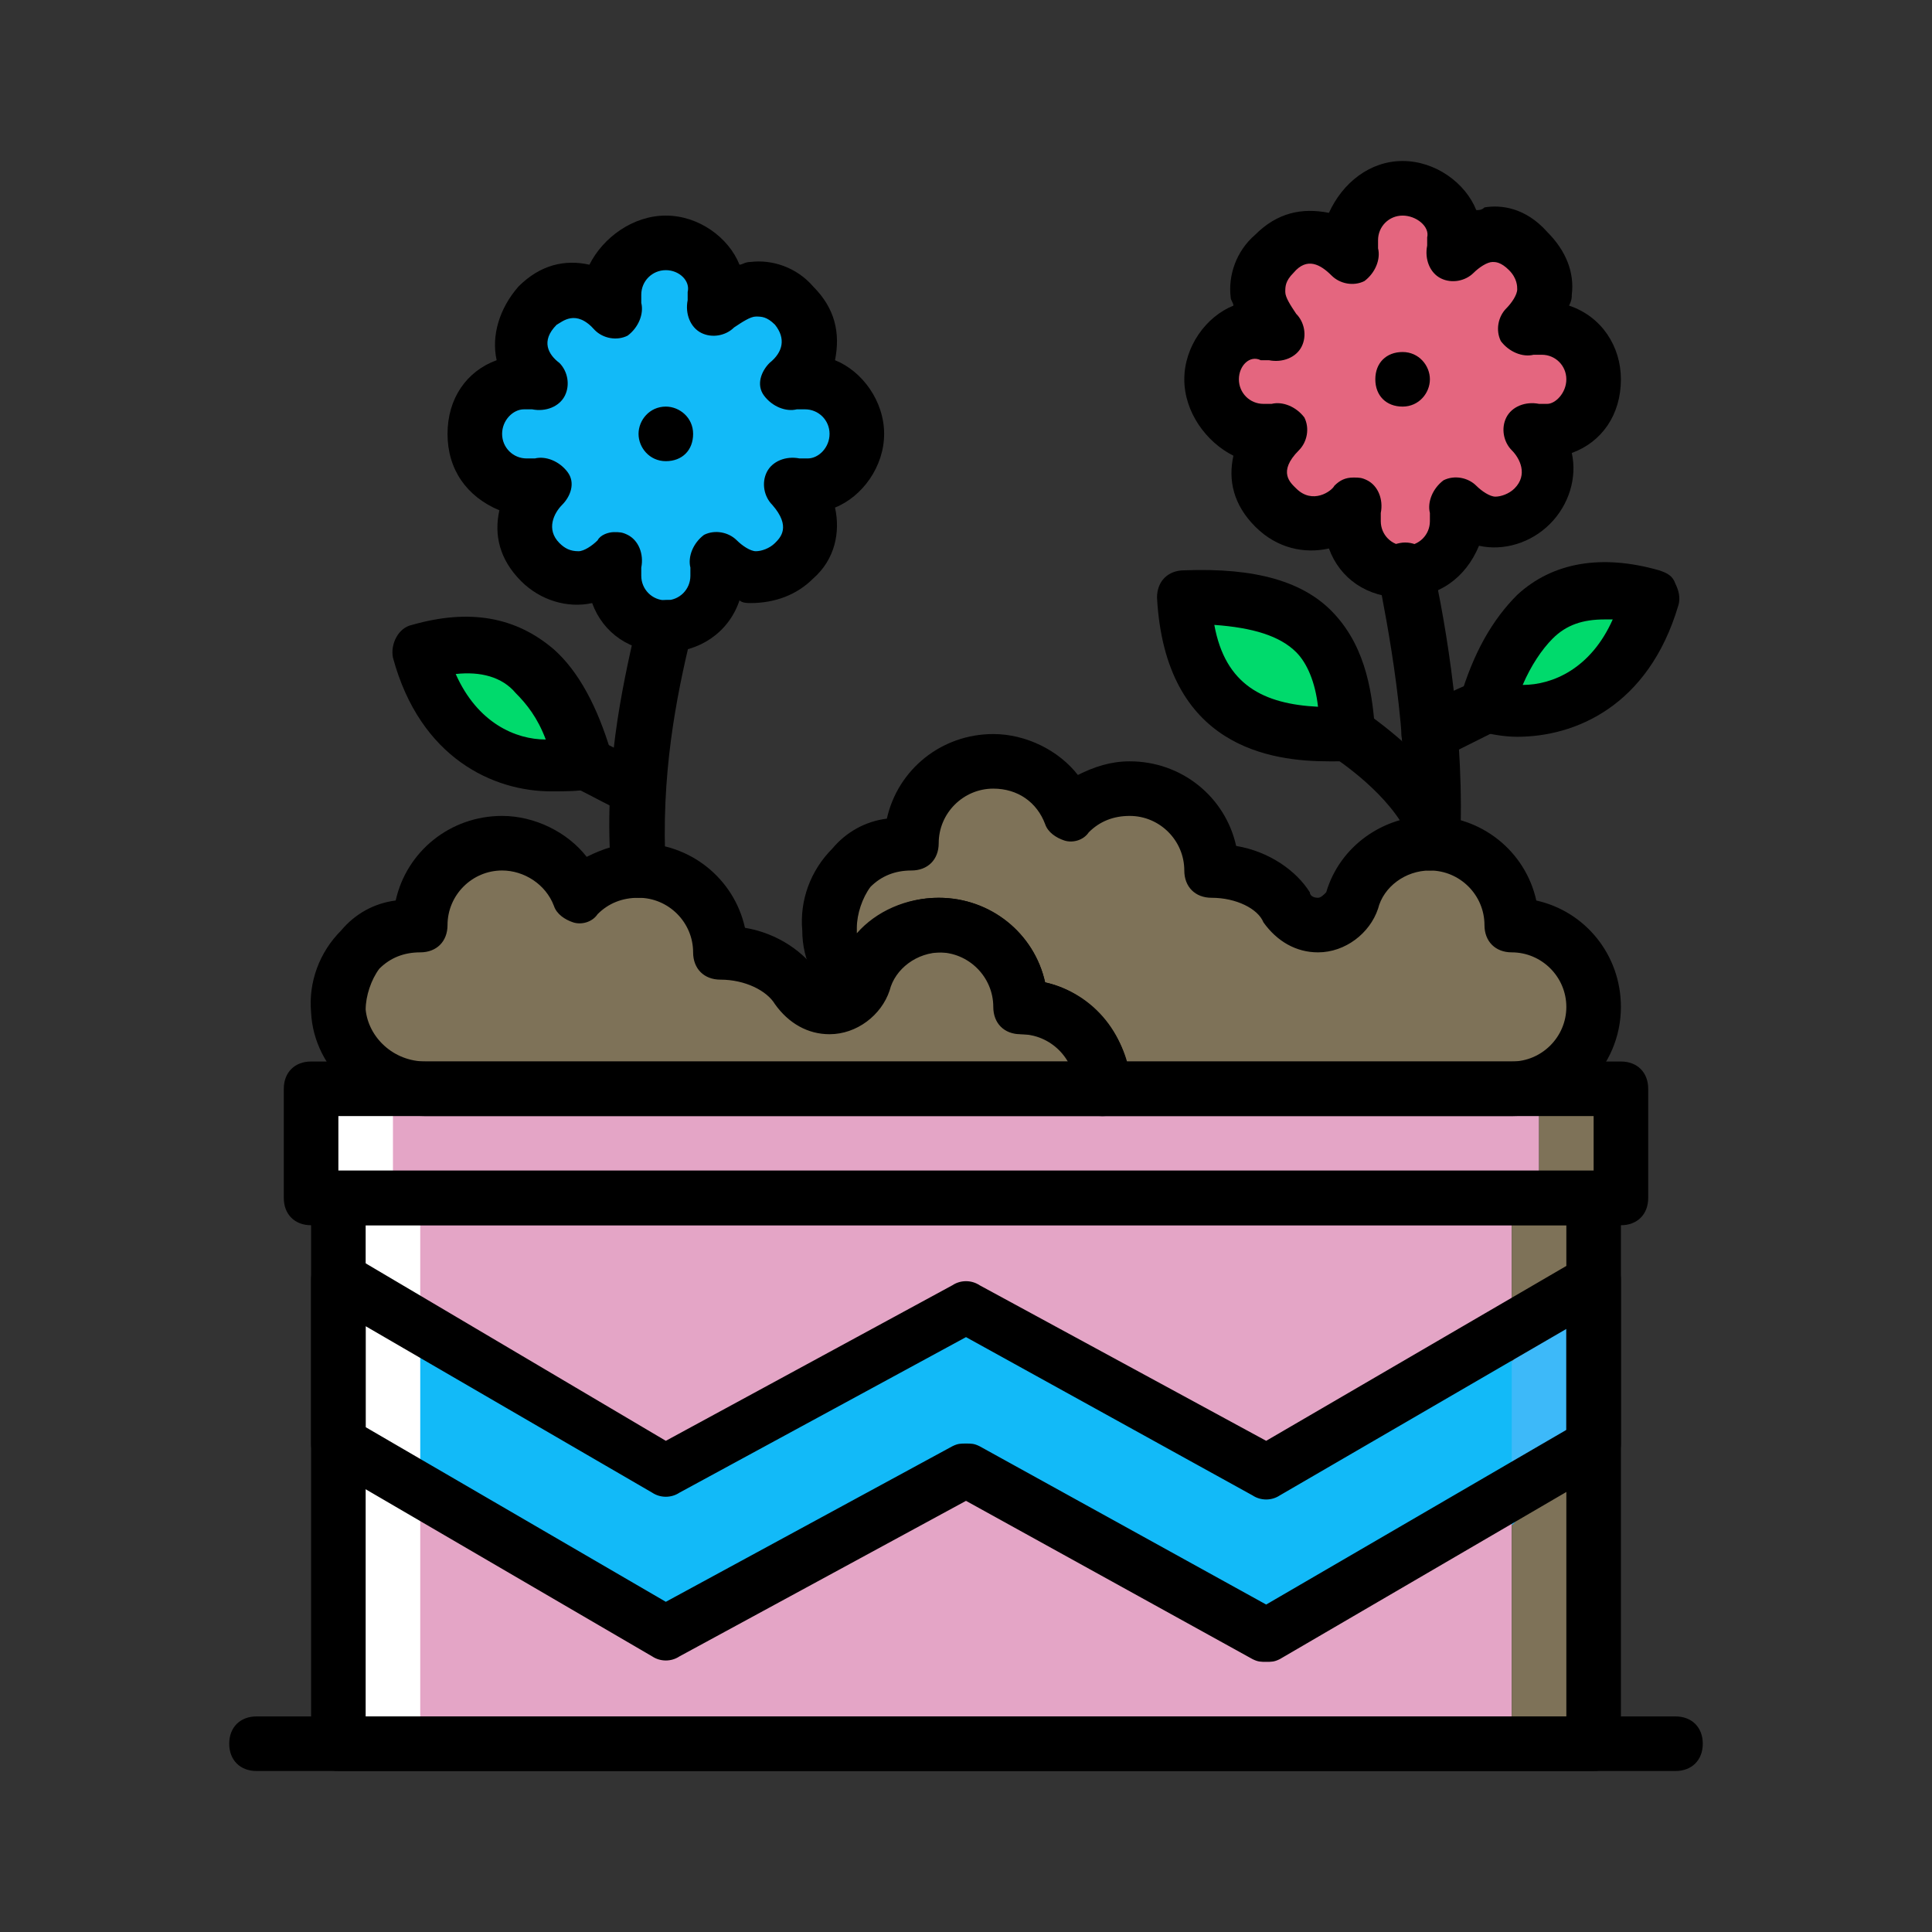 <!DOCTYPE svg PUBLIC "-//W3C//DTD SVG 1.1//EN" "http://www.w3.org/Graphics/SVG/1.1/DTD/svg11.dtd">
<!-- Uploaded to: SVG Repo, www.svgrepo.com, Transformed by: SVG Repo Mixer Tools -->
<svg height="800px" width="800px" version="1.1" id="Layer_1" xmlns="http://www.w3.org/2000/svg" xmlns:xlink="http://www.w3.org/1999/xlink" viewBox="-51.2 -51.2 614.40 614.40" xml:space="preserve" fill="#000000" transform="rotate(0)">
<rect x="-51.2" y="-51.2" width="614.40" height="614.40" fill="#333333" stroke="none"/>
<g id="SVGRepo_bgCarrier" stroke-width="0"/>
<g id="SVGRepo_tracerCarrier" stroke-linecap="round" stroke-linejoin="round"/>
<g id="SVGRepo_iconCarrier"> <g transform="translate(1 1)"> <g> <path style="fill:#00DA6C;" d="M324.424,137.847c1.736,42.522,32.108,44.258,52.068,43.39 C375.624,155.203,366.946,136.112,324.424,137.847"/> <path style="fill:#00DA6C;" d="M81.441,155.203c9.546,33.844,35.58,39.051,52.068,34.712 C127.434,169.088,115.285,145.658,81.441,155.203"/> <path style="fill:#00DA6C;" d="M471.949,137.847c-9.546,33.844-35.58,39.051-52.068,34.712 C425.956,151.732,438.105,128.302,471.949,137.847"/> </g> <path style="fill:#12baf8;" d="M98.797,85.78c0,9.546,6.942,16.488,16.488,16.488c1.736,0,5.207-0.868,5.207-0.868 c-6.075,6.075-8.678,16.488-0.868,24.298c7.81,7.81,18.224,5.207,24.298-0.868c0,0-0.868,3.471-0.868,5.207 c0,9.546,7.81,16.488,16.488,16.488c8.678,0,16.488-6.942,16.488-16.488c0-1.736-0.868-5.207-0.868-5.207 c6.075,6.075,16.488,8.678,25.166,0.868c8.678-8.678,5.207-18.224-0.868-24.298c0,0,3.471,0.868,5.207,0.868 c9.546,0,16.488-7.81,16.488-16.488s-7.81-16.488-16.488-16.488c-1.736,0-5.207,0.868-5.207,0.868 c6.075-6.075,9.546-16.488,0.868-25.166c-8.678-8.678-18.224-5.207-25.166,0.868c0,0,0.868-3.471,0.868-5.207 c0-7.81-7.81-15.62-16.488-15.62s-16.488,7.81-16.488,16.488c0,1.736,0.868,5.207,0.868,5.207 c-6.075-6.075-15.62-9.546-24.298-0.868s-5.207,18.224,0.868,25.166c0,0-3.471-0.868-5.207-0.868 C105.739,69.292,98.797,77.102,98.797,85.78"/> <path style="fill:#E4667F;" d="M438.105,51.936c-1.736,0-5.207,0.868-5.207,0.868c6.075-6.075,9.546-16.488,0.868-25.166 c-8.678-8.678-18.224-5.207-24.298,0.868c0,0,0.868-3.471,0.868-5.207c0.868-7.81-6.942-15.62-16.488-15.62 c-9.546,0-16.488,7.81-16.488,16.488c0,1.736,0.868,5.207,0.868,5.207c-6.075-6.075-16.488-9.546-25.166-0.868 c-8.678,8.678-5.207,18.224,0.868,25.166c0,0-3.471-0.868-5.207-0.868c-7.81-0.868-15.62,6.942-15.62,15.62 s7.81,16.488,16.488,16.488c1.736,0,5.207-0.868,5.207-0.868c-6.075,6.075-9.546,15.62-0.868,24.298 c7.81,7.81,18.224,5.207,25.166-0.868c0,0-0.868,3.471-0.868,5.207c0,9.546,7.81,16.488,16.488,16.488 c9.546,0,16.488-6.942,16.488-16.488c0-1.736-0.868-5.207-0.868-5.207c6.075,6.075,16.488,8.678,24.298,0.868 c7.81-7.81,5.207-18.224-0.868-24.298c0,0,3.471,0.868,5.207,0.868c8.678,0,15.62-6.942,15.62-16.488 S447.651,51.936,438.105,51.936"/> <g> <path style="fill:#7e7258;" d="M201.197,261.942c-4.339-6.075-13.885-11.281-24.298-11.281c0-14.753-11.281-26.034-26.034-26.034 c-7.81,0-13.885,3.471-19.092,8.678c-3.471-9.546-13.017-17.356-24.298-17.356c-14.753,0-26.034,11.281-26.034,26.034 c-14.753,0-26.902,12.149-26.034,27.77c0.868,13.885,13.017,24.298,27.769,24.298H298.39c0-14.753-11.281-26.034-26.034-26.034 c0-14.753-11.281-26.034-26.034-26.034c-12.149,0-21.695,7.81-25.166,18.224c-0.868,5.207-5.207,7.81-10.414,7.81 C206.403,268.017,202.932,265.414,201.197,261.942"/> <path style="fill:#7e7258;" d="M428.559,241.983c0-14.753-11.281-26.034-26.034-26.034c-12.149,0-21.695,7.81-25.166,18.224 c-0.868,5.207-5.207,7.81-10.414,7.81c-4.339,0-7.81-2.603-9.546-6.075c-4.339-6.075-13.885-11.281-24.298-11.281 c0-14.753-11.281-26.034-26.034-26.034c-7.81,0-13.885,3.471-19.092,8.678c-3.471-9.546-13.017-17.356-24.298-17.356 c-14.753,0-26.034,11.281-26.034,26.034c-14.753,0-26.902,12.149-26.034,27.77c0,6.942,4.339,13.885,9.546,18.224 c0,0,0-0.868,0.868-0.868c3.471-10.414,13.017-18.224,25.166-18.224c14.753,0,26.034,11.281,26.034,26.034 c14.753,0,26.034,11.281,26.034,26.034h130.169c14.753,0,26.034-11.281,26.034-26.034 C455.461,254.132,443.312,241.983,428.559,241.983"/> </g> <polygon style="fill:#e4a5c6;" points="55.407,502.322 428.559,502.322 428.559,328.763 55.407,328.763 "/> <polygon style="fill:#12baf8;" points="454.593,406.864 350.458,467.61 255,415.542 159.542,467.61 55.407,406.864 55.407,354.797 159.542,415.542 255,363.475 350.458,415.542 454.593,354.797 "/> <g> <polygon style="fill:#7e7258;" points="428.559,502.322 454.593,502.322 454.593,406.864 428.559,432.898 "/> <polygon style="fill:#7e7258;" points="428.559,328.763 428.559,380.831 454.593,354.797 454.593,328.763 "/> </g> <polygon style="fill:#3DB9F9;" points="428.559,432.898 454.593,406.864 454.593,354.797 428.559,380.831 "/> <polygon style="fill:#e4a5c6;" points="46.729,328.763 437.237,328.763 437.237,294.051 46.729,294.051 "/> <polygon style="fill:#7e7258;" points="437.237,328.763 463.271,328.763 463.271,294.051 437.237,294.051 "/> <g> <polygon style="fill:#FFFFFF;" points="46.729,328.763 72.763,328.763 72.763,294.051 46.729,294.051 "/> <polygon style="fill:#FFFFFF;" points="55.407,502.322 81.441,502.322 81.441,328.763 55.407,328.763 "/> </g> <path d="M350.458,476.288c-1.736,0-2.603,0-4.339-0.868L255,425.088l-91.119,49.464c-2.603,1.736-6.075,1.736-8.678,0 L51.068,413.807c-2.603-0.868-4.339-3.471-4.339-6.942v-52.068c0-3.471,1.736-6.075,4.339-7.81c2.603-1.736,6.075-1.736,8.678,0 l99.797,59.01l91.119-49.464c2.603-1.736,6.075-1.736,8.678,0l91.119,49.464l99.797-58.142c2.603-1.736,6.075-1.736,8.678,0 c2.603,1.736,4.339,3.471,4.339,6.942v52.068c0,3.471-1.736,6.075-4.339,7.81L354.797,475.42 C353.061,476.288,352.193,476.288,350.458,476.288z M255,406.864c1.736,0,2.603,0,4.339,0.868l91.119,50.332l95.458-55.539v-32.108 l-91.119,52.936c-2.603,1.736-6.075,1.736-8.678,0L255,373.02l-91.119,49.464c-2.603,1.736-6.075,1.736-8.678,0l-91.119-52.936 v32.108l95.458,55.539l91.119-49.464C252.397,406.864,253.264,406.864,255,406.864z M454.593,406.864L454.593,406.864 L454.593,406.864z"/> <path d="M463.271,337.441H46.729c-5.207,0-8.678-3.471-8.678-8.678v-34.712c0-5.207,3.471-8.678,8.678-8.678h416.542 c5.207,0,8.678,3.471,8.678,8.678v34.712C471.949,333.969,468.478,337.441,463.271,337.441z M55.407,320.085h399.186v-17.356 H55.407V320.085z"/> <path d="M454.593,511H55.407c-5.207,0-8.678-3.471-8.678-8.678V328.763c0-5.207,3.471-8.678,8.678-8.678h399.186 c5.207,0,8.678,3.471,8.678,8.678v173.559C463.271,507.529,459.8,511,454.593,511z M64.085,493.644h381.831V337.441H64.085V493.644 z"/> <path d="M480.627,511H29.373c-5.207,0-8.678-3.471-8.678-8.678c0-5.207,3.471-8.678,8.678-8.678h451.254 c5.207,0,8.678,3.471,8.678,8.678C489.305,507.529,485.834,511,480.627,511z"/> <path d="M402.525,215.949c-2.603,0-6.075-1.736-7.81-4.339c-6.942-13.017-23.431-23.431-23.431-23.431 c-4.339-2.603-5.207-7.81-2.603-12.149c2.603-4.339,7.81-5.207,12.149-2.603c0.868,0.868,19.959,13.017,29.505,29.505 c2.603,4.339,0.868,9.546-3.471,12.149C405.997,215.949,404.261,215.949,402.525,215.949z"/> <path d="M370.417,189.915c-18.224,0-52.068-4.339-54.671-52.068c0-5.207,3.471-8.678,8.678-8.678 c22.563-0.868,38.183,3.471,47.729,13.885c10.414,11.281,12.149,26.034,13.017,38.183c0,2.603-0.868,4.339-2.603,6.075 c-0.868,1.736-3.471,2.603-6.075,2.603C374.756,189.915,373.02,189.915,370.417,189.915z M333.969,146.525 c3.471,19.092,15.62,25.166,32.976,26.034c-0.868-7.81-3.471-13.885-6.942-17.356C354.797,149.997,346.119,147.393,333.969,146.525 z"/> <path d="M150.864,207.271c-1.736,0-2.603,0-4.339-0.868c-10.414-5.207-16.488-8.678-17.356-8.678 c-4.339-1.736-6.075-6.942-4.339-11.281c1.736-4.339,6.942-6.075,11.281-4.339c0,0,6.942,3.471,17.356,8.678 c4.339,2.603,6.075,7.81,3.471,12.149C156.939,205.536,154.336,207.271,150.864,207.271z"/> <path d="M150.864,233.305c-4.339,0-8.678-3.471-8.678-7.81c-2.603-32.108,3.471-59.01,7.81-78.102l0.868-1.736 c0.868-4.339,6.075-7.81,10.414-6.942c4.339,0.868,7.81,6.075,6.942,10.414l-0.868,1.736c-4.339,18.224-9.546,43.39-7.81,73.763 C160.41,228.966,156.071,233.305,150.864,233.305C151.732,233.305,150.864,233.305,150.864,233.305z"/> <path d="M150.864,85.78c0-4.339,3.471-8.678,8.678-8.678c4.339,0,8.678,3.471,8.678,8.678c0,5.207-3.471,8.678-8.678,8.678 S150.864,90.119,150.864,85.78"/> <path d="M159.542,155.203c-11.281,0-19.959-6.075-23.431-15.62c-7.81,1.736-16.488-0.868-22.563-6.942 c-6.942-6.942-8.678-14.753-6.942-22.563c-10.414-4.339-16.488-13.017-16.488-24.298s6.075-19.959,15.62-23.431 c-1.736-7.81,0.868-16.488,6.942-23.431c6.942-6.942,14.753-8.678,22.563-6.942c4.339-8.678,13.885-15.62,24.298-15.62 s19.959,6.942,23.431,15.62c0.868,0,1.736-0.868,3.471-0.868c6.942-0.868,14.753,1.736,19.959,7.81 c6.942,6.942,8.678,14.753,6.942,23.431c8.678,3.471,15.62,13.017,15.62,23.431s-6.942,19.959-15.62,23.431 c1.736,7.81,0,16.488-6.942,22.563c-5.207,5.207-12.149,7.81-19.959,7.81c-0.868,0-2.603,0-3.471-0.868 C179.502,149.129,169.956,155.203,159.542,155.203z M143.054,117.02c1.736,0,2.603,0,4.339,0.868 c3.471,1.736,5.207,6.075,4.339,10.414c0,0.868,0,1.736,0,2.603c0,4.339,3.471,7.81,7.81,7.81s7.81-3.471,7.81-7.81 c0-0.868,0-1.736,0-2.603c-0.868-3.471,0.868-7.81,4.339-10.414c3.471-1.736,7.81-0.868,10.414,1.736 c1.736,1.736,4.339,3.471,6.075,3.471s4.339-0.868,6.075-2.603c1.736-1.736,5.207-5.207-0.868-12.149 c-2.603-2.603-3.471-6.942-1.736-10.414c1.736-3.471,6.075-5.207,10.414-4.339c0.868,0,1.736,0,2.603,0 c3.471,0,6.942-3.471,6.942-7.81s-3.471-7.81-7.81-7.81c-0.868,0-1.736,0-2.603,0c-3.471,0.868-7.81-0.868-10.414-4.339 c-2.603-3.471-0.868-7.81,1.736-10.414c4.339-3.471,5.207-7.81,1.736-12.149c-2.603-2.603-4.339-2.603-6.075-2.603 s-4.339,1.736-6.942,3.471c-2.603,2.603-6.942,3.471-10.414,1.736c-3.471-1.736-5.207-6.075-4.339-10.414c0-0.868,0-1.736,0-2.603 c0.868-3.471-2.603-6.942-6.942-6.942s-7.81,3.471-7.81,7.81c0,0.868,0,1.736,0,2.603c0.868,3.471-0.868,7.81-4.339,10.414 c-3.471,1.736-7.81,0.868-10.414-1.736c-6.075-6.942-10.414-2.603-12.149-1.736c-5.207,5.207-2.603,9.546,0.868,12.149 c2.603,2.603,3.471,6.942,1.736,10.414c-1.736,3.471-6.075,5.207-10.414,4.339c-0.868,0-1.736,0-2.603,0 c-3.471,0-6.942,3.471-6.942,7.81s3.471,7.81,7.81,7.81c0.868,0,1.736,0,2.603,0c3.471-0.868,7.81,0.868,10.414,4.339 s0.868,7.81-1.736,10.414s-5.207,7.81-0.868,12.149c1.736,1.736,3.471,2.603,6.075,2.603c1.736,0,4.339-1.736,6.075-3.471 C138.715,117.888,141.319,117.02,143.054,117.02z"/> <path d="M123.095,199.461c-18.224,0-41.654-10.414-50.332-42.522c-0.868-4.339,1.736-9.546,6.075-10.414 c18.224-5.207,32.976-2.603,45.125,7.81c7.81,6.942,13.885,18.224,18.224,32.976c0.868,2.603,0,4.339-0.868,6.942 c-0.868,2.603-2.603,3.471-5.207,4.339C131.773,199.461,128.302,199.461,123.095,199.461z M92.722,162.146 c6.942,15.62,19.092,20.827,28.637,20.827c-2.603-6.942-6.075-11.281-9.546-14.753C107.475,163.014,100.532,161.278,92.722,162.146 z"/> <path d="M402.525,189.915c-3.471,0-6.075-1.736-7.81-4.339c-2.603-4.339-0.868-9.546,3.471-12.149 c11.281-6.075,18.224-8.678,18.224-8.678c4.339-1.736,9.546,0,11.281,4.339c1.736,4.339,0,9.546-4.339,11.281 c0,0-6.942,3.471-17.356,8.678C405.129,189.915,404.261,189.915,402.525,189.915z"/> <path d="M402.525,224.627L402.525,224.627c-5.207,0-8.678-4.339-8.678-9.546c2.603-32.976-5.207-70.292-7.81-84.176 c-0.868-4.339,1.736-9.546,6.942-10.414c4.339-0.868,9.546,1.736,10.414,6.942c4.339,19.092,10.414,55.539,8.678,89.383 C411.203,221.156,406.864,224.627,402.525,224.627z"/> <path d="M402.525,68.424c0-4.339-3.471-8.678-8.678-8.678c-5.207,0-8.678,3.471-8.678,8.678s3.471,8.678,8.678,8.678 C399.054,77.102,402.525,72.763,402.525,68.424"/> <path d="M393.847,137.847c-11.281,0-19.959-6.075-23.431-15.62c-7.81,1.736-16.488,0-23.431-6.942 c-6.942-6.942-8.678-14.753-6.942-22.563c-8.678-4.339-15.62-13.885-15.62-24.298s6.942-19.959,15.62-23.431 c0-0.868-0.868-1.736-0.868-2.603c-0.868-6.942,1.736-14.753,7.81-19.959c6.942-6.942,14.753-8.678,23.431-6.942 C374.756,5.942,383.434-1,393.847-1c10.414,0,19.959,6.942,23.431,15.62c0.868,0,1.736,0,2.603-0.868 c5.207-0.868,13.017,0,19.959,7.81c6.075,6.075,8.678,13.017,7.81,19.959c0,0.868,0,1.736-0.868,3.471 c10.414,3.471,16.488,13.017,16.488,23.431c0,11.281-6.075,19.959-15.62,23.431c1.736,7.81-0.868,16.488-6.942,22.563 c-6.075,6.075-14.753,8.678-22.563,6.942C413.807,131.773,405.129,137.847,393.847,137.847z M378.227,99.664 c1.736,0,2.603,0,4.339,0.868c3.471,1.736,5.207,6.075,4.339,10.414c0,0.868,0,1.736,0,2.603c0,4.339,3.471,7.81,7.81,7.81 s7.81-3.471,7.81-7.81c0-0.868,0-1.736,0-2.603c-0.868-3.471,0.868-7.81,4.339-10.414c3.471-1.736,7.81-0.868,10.414,1.736 c1.736,1.736,4.339,3.471,6.075,3.471s4.339-0.868,6.075-2.603c4.339-4.339,1.736-9.546-0.868-12.149 c-2.603-2.603-3.471-6.942-1.736-10.414s6.075-5.207,10.414-4.339c0.868,0,1.736,0,2.603,0c2.603,0,6.075-3.471,6.075-7.81 s-3.471-7.81-7.81-7.81c-0.868,0-1.736,0-2.603,0c-3.471,0.868-7.81-0.868-10.414-4.339c-1.736-3.471-0.868-7.81,1.736-10.414 c1.736-1.736,3.471-4.339,3.471-6.075c0-0.868,0-3.471-2.603-6.075c-2.603-2.603-4.339-2.603-5.207-2.603 c-1.736,0-4.339,1.736-6.075,3.471c-2.603,2.603-6.942,3.471-10.414,1.736c-3.471-1.736-5.207-6.075-4.339-10.414 c0-0.868,0-1.736,0-2.603c0.868-3.471-3.471-6.942-7.81-6.942c-4.339,0-7.81,3.471-7.81,7.81c0,0.868,0,1.736,0,2.603 c0.868,3.471-0.868,7.81-4.339,10.414c-3.471,1.736-7.81,0.868-10.414-1.736c-3.471-3.471-7.81-6.075-12.149-0.868 c-2.603,2.603-2.603,4.339-2.603,6.075c0,1.736,1.736,4.339,3.471,6.942c2.603,2.603,3.471,6.942,1.736,10.414 c-1.736,3.471-6.075,5.207-10.414,4.339c-0.868,0-1.736,0-2.603,0c-3.471-1.736-6.942,1.736-6.942,6.075s3.471,7.81,7.81,7.81 c0.868,0,1.736,0,2.603,0c3.471-0.868,7.81,0.868,10.414,4.339c1.736,3.471,0.868,7.81-1.736,10.414 c-6.942,6.942-2.603,10.414-0.868,12.149c5.207,5.207,11.281,0.868,12.149-0.868C373.888,100.532,375.624,99.664,378.227,99.664z"/> <path d="M430.295,182.105c-4.339,0-8.678-0.868-12.149-1.736c-2.603-0.868-4.339-1.736-5.207-4.339 c-1.736-0.868-1.736-3.471-0.868-6.075c4.339-14.753,10.414-25.166,18.224-32.976c11.281-10.414,26.902-13.017,45.125-7.81 c2.603,0.868,4.339,1.736,5.207,4.339c0.868,1.736,1.736,4.339,0.868,6.942C471.949,172.559,448.519,182.105,430.295,182.105z M458.064,144.79c-6.942,0-12.149,1.736-16.488,6.075c-3.471,3.471-6.942,8.678-9.546,14.753c9.546,0,21.695-5.207,28.637-20.827 C459.8,144.79,458.932,144.79,458.064,144.79z"/> <path d="M298.39,302.729H83.176c-19.092,0-35.58-14.753-36.447-32.976c-0.868-9.546,2.603-19.092,9.546-26.034 c4.339-5.207,10.414-8.678,17.356-9.546c3.471-15.62,17.356-26.902,33.844-26.902c10.414,0,20.827,5.207,26.902,13.017 c5.207-2.603,10.414-4.339,16.488-4.339c16.488,0,30.373,11.281,33.844,26.902c10.414,1.736,19.092,7.81,23.431,14.753l0,0 c0,0,0.868,1.736,2.603,1.736c0.868,0,1.736-0.868,2.603-1.736c4.339-14.753,18.224-24.298,32.976-24.298 c16.488,0,30.373,11.281,33.844,26.902c15.62,3.471,26.902,17.356,26.902,33.844C307.068,299.258,303.597,302.729,298.39,302.729z M107.475,224.627c-9.546,0-17.356,7.81-17.356,17.356c0,5.207-3.471,8.678-8.678,8.678c-5.207,0-9.546,1.736-13.017,5.207 c-2.603,3.471-4.339,8.678-4.339,13.017c0.868,8.678,8.678,16.488,19.092,16.488h204.8c-2.603-5.207-8.678-8.678-14.753-8.678 c-5.207,0-8.678-3.471-8.678-8.678c0-9.546-7.81-17.356-17.356-17.356c-7.81,0-14.753,5.207-16.488,12.149 c-2.603,7.81-10.414,13.885-19.092,13.885c-6.942,0-13.017-3.471-17.356-9.546l0,0c-2.603-4.339-9.546-7.81-17.356-7.81 c-5.207,0-8.678-3.471-8.678-8.678c0-9.546-7.81-17.356-17.356-17.356c-5.207,0-9.546,1.736-13.017,5.207 c-1.736,2.603-5.207,3.471-7.81,2.603c-2.603-0.868-5.207-2.603-6.075-5.207C121.359,228.966,114.417,224.627,107.475,224.627z"/> <path d="M428.559,302.729H298.39c-5.207,0-8.678-3.471-8.678-8.678c0-9.546-7.81-17.356-17.356-17.356 c-5.207,0-8.678-3.471-8.678-8.678c0-9.546-7.81-17.356-17.356-17.356c-7.81,0-14.753,5.207-16.488,12.149 c0,0.868-0.868,1.736-0.868,2.603c-0.868,2.603-3.471,4.339-6.075,4.339c-2.603,0.868-5.207,0-7.81-1.736 c-7.81-6.075-12.149-14.753-12.149-24.298c-0.868-9.546,2.603-19.092,9.546-26.034c4.339-5.207,10.414-8.678,17.356-9.546 c3.471-15.62,17.356-26.902,33.844-26.902c10.414,0,20.827,5.207,26.902,13.017c5.207-2.603,10.414-4.339,16.488-4.339 c16.488,0,30.373,11.281,33.844,26.902c10.414,1.736,19.092,7.81,23.431,14.753c0,0.868,0.868,1.736,2.603,1.736 c0.868,0,1.736-0.868,2.603-1.736c4.339-14.753,18.224-24.298,32.976-24.298c16.488,0,30.373,11.281,33.844,26.902 c15.62,3.471,26.902,17.356,26.902,33.844C463.271,287.108,447.651,302.729,428.559,302.729z M306.2,285.373h122.359 c9.546,0,17.356-7.81,17.356-17.356c0-9.546-7.81-17.356-17.356-17.356c-5.207,0-8.678-3.471-8.678-8.678 c0-9.546-7.81-17.356-17.356-17.356c-7.81,0-14.753,5.207-16.488,12.149c-2.603,7.81-10.414,13.885-19.092,13.885 c-6.942,0-13.017-3.471-17.356-9.546c-1.736-4.339-8.678-7.81-16.488-7.81c-5.207,0-8.678-3.471-8.678-8.678 c0-9.546-7.81-17.356-17.356-17.356c-5.207,0-9.546,1.736-13.017,5.207c-1.736,2.603-5.207,3.471-7.81,2.603 c-2.603-0.868-5.207-2.603-6.075-5.207c-2.603-6.942-8.678-11.281-16.488-11.281c-9.546,0-17.356,7.81-17.356,17.356 c0,5.207-3.471,8.678-8.678,8.678c-5.207,0-9.546,1.736-13.017,5.207c-2.603,3.471-4.339,8.678-4.339,13.017 c0,0.868,0,0.868,0,1.736c6.075-6.942,15.62-11.281,26.034-11.281c16.488,0,30.373,11.281,33.844,26.902 C292.315,262.81,302.729,273.224,306.2,285.373z M213.346,258.471L213.346,258.471L213.346,258.471L213.346,258.471z M437.237,241.983L437.237,241.983L437.237,241.983z"/> </g> </g>
</svg>